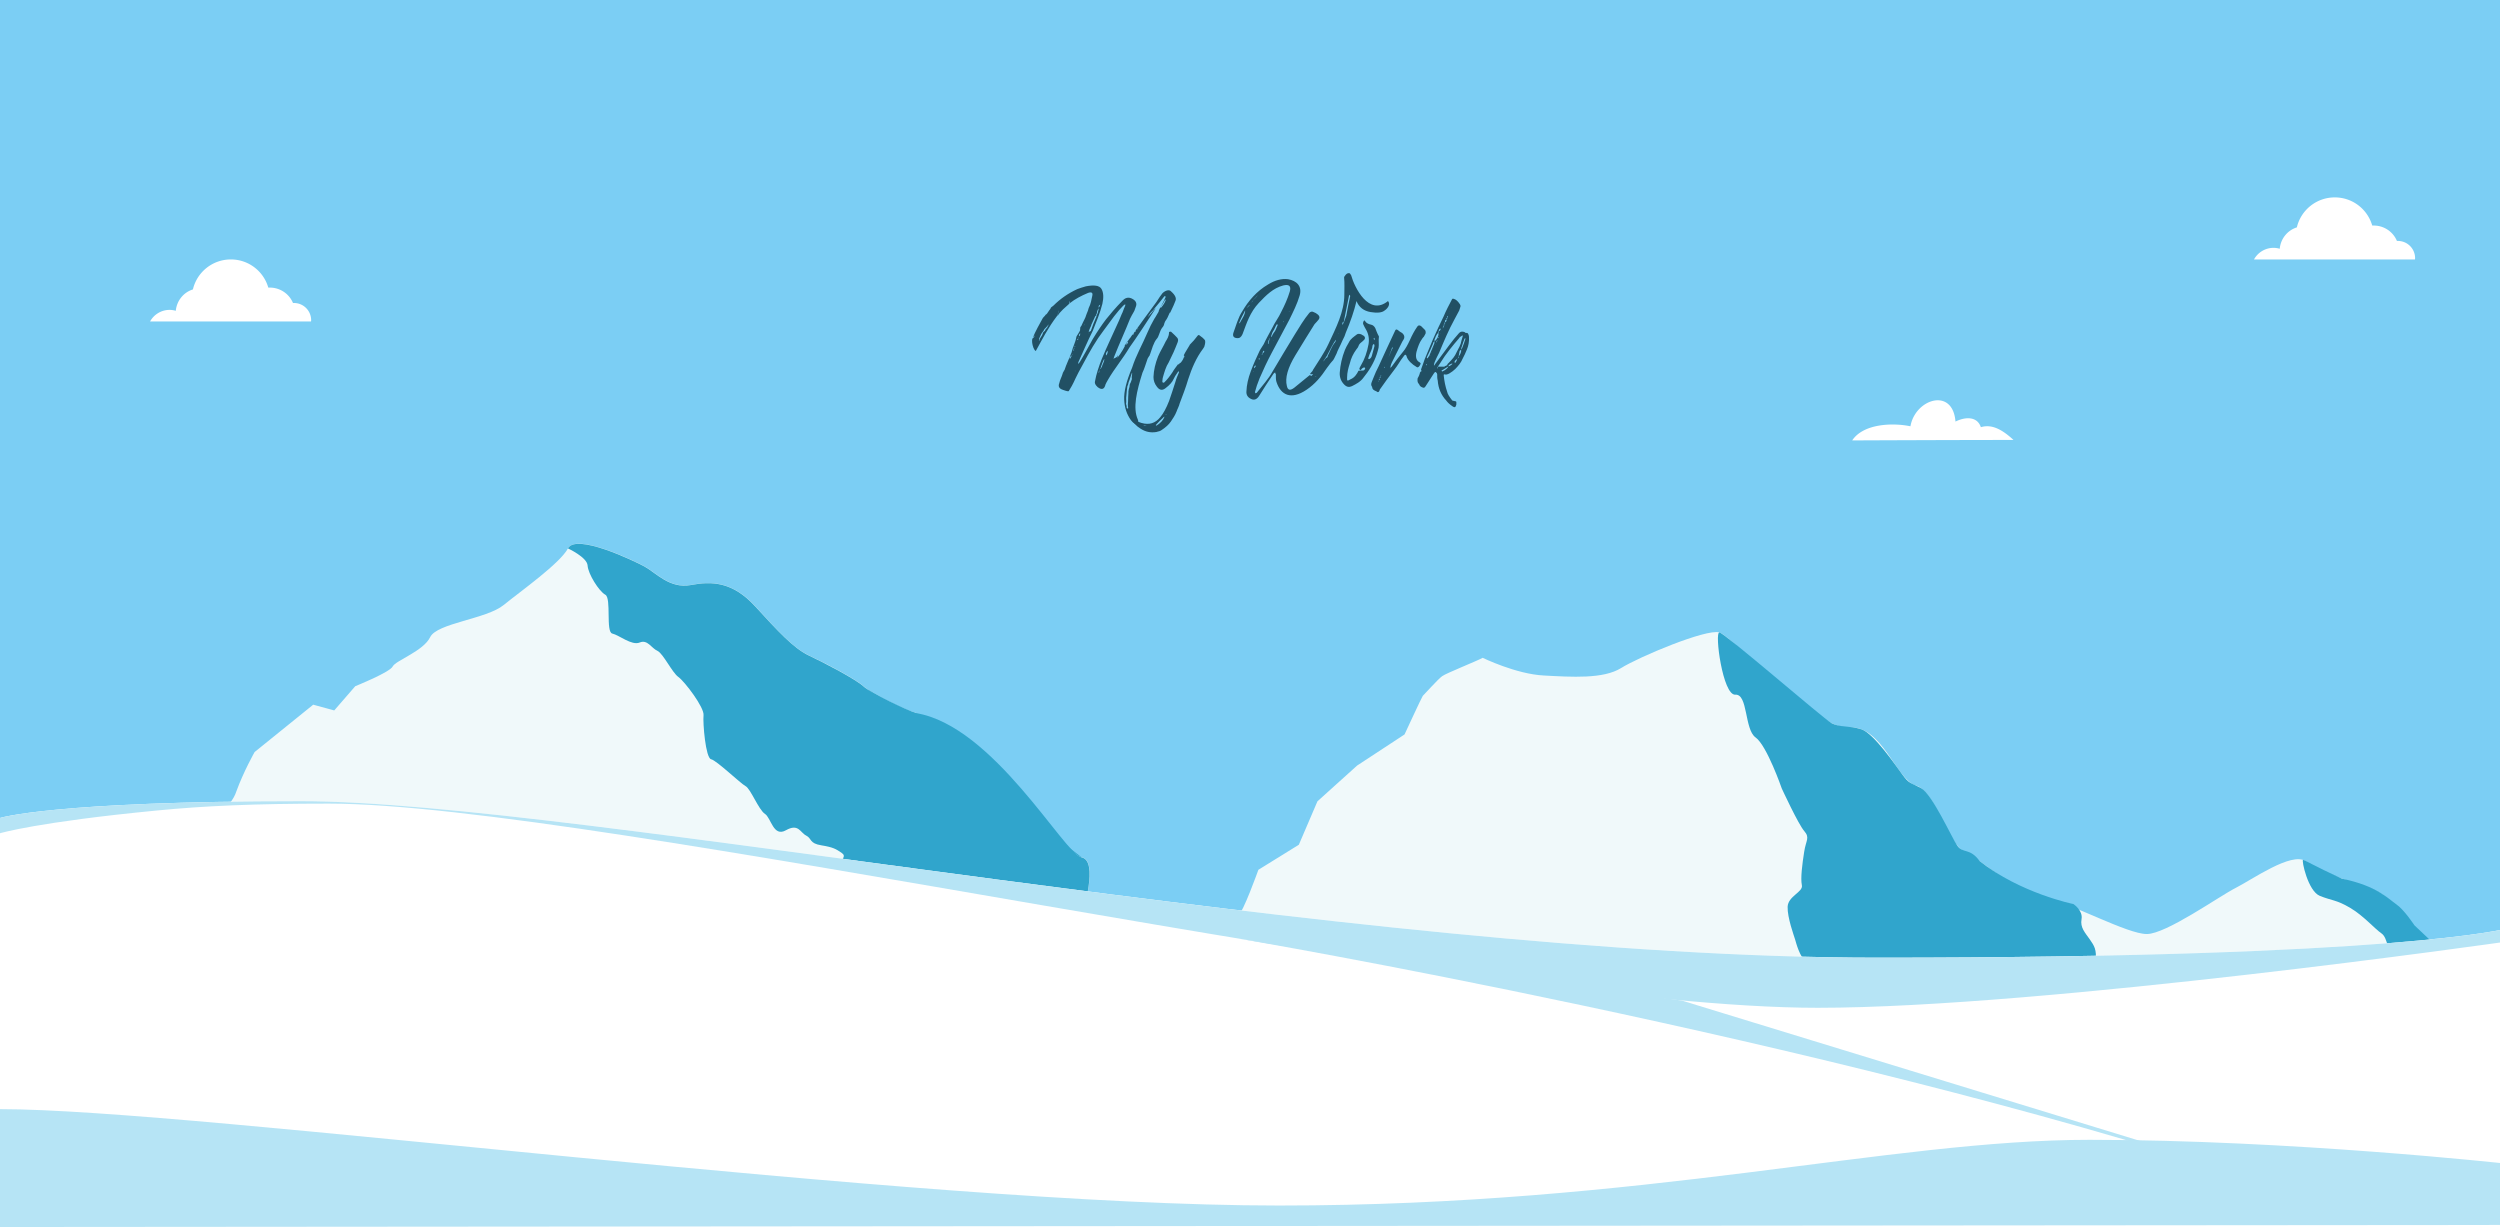 <svg xmlns="http://www.w3.org/2000/svg" viewBox="0 0 2175.8 1067.9"><rect x="0" y="0" width="2175.8" height="1067.9" fill="#333333" stroke="none"/><style>.st2{fill:#f0f9fa}.st3{fill:#30a5cc}.st4{fill:#fff}.st5{fill:#b6e4f5}.st7{fill:#215064}</style><g id="Layer_2"><path fill="#7bcef4" d="M-4.4 0h2180.3v988H-4.4z" id="sky"/><g id="mountain_bg_1_"><g id="left_mountain_1_"><path id="mount_left_5_" class="st2" d="M221.6 654.5l51-41.2 18.3 5 18.3-21.1s30-12 32.6-17.2c2.6-5.2 26.7-13.3 32.6-25.5 5.9-12.2 48.9-15.7 63.9-27.9s48.9-36.1 56.1-49.4c7.2-13.3 56.8 10.5 66.5 15.7s22.2 19.7 40.4 16.2c18.3-3.5 36.5-2.9 56.1 18.6s33.3 36.6 47 42.9c13.7 6.4 40.4 20.4 47 26.5s36.5 21.1 45.7 23.4c9.1 2.3 129.3 122.7 144.3 125.6 15 2.9 1.3 47 0 52.2-1.3 5.2.9 25.5 7 37.1 6.1 11.6 10.6 28.4 9.4 36-6 38.7-129.5-71.8-146.4-68.9-17 2.9-647.4-23.8-647.4-23.8s12.1-43.5 27.3-67.6c6.6-10.4 11.9-14.3 14.5-22.6 6.2-17 15.8-34 15.8-34z"/><path id="mount_left_4_" class="st3" d="M924.4 884.3c17-2.9 30-5.8 33.3-12.8s-3.3-24.4-9.4-36c-6.1-11.6-8.3-31.9-7-37.1 1.3-5.2 15-49.3 0-52.2-15-2.9-76.8-114.8-144.3-125.6-9.3-1.5-39.1-17.4-45.7-23.4s-33.3-20.1-47-26.5c-13.7-6.4-27.4-21.5-47-42.9-19.6-21.5-37.8-22.1-56.1-18.6-18.3 3.5-30.7-11-40.4-16.2s-59.4-29-66.5-15.7c0 0 16.7 7.7 17.1 14.9.4 7.2 9.9 22.4 15.4 25.4 5.5 2.9.2 32.5 6.1 33.8 5.9 1.3 16.9 10.7 23.8 7.8 6.9-2.9 10.2 4.9 15.4 7.2 5.1 2.3 12.8 18.9 18.3 22.8 5.5 3.9 22.7 26.6 21.9 33.3-.7 6.7 1.8 37.3 6.6 38.3s25.6 21.1 30 23.4c4.4 2.3 11.3 20.5 16.8 24.1 5.5 3.6 7.3 20.5 18.3 14.3 11-6.2 12.4 2 17.6 4.6 5.1 2.6 2.6 6.8 13.2 8.5s12.8 3.3 17.6 6.5c4.8 3.3-.7 4.9.7 9.1s5.9 11.2 7.9 11.4c2 0 183.4 121.6 183.4 121.6z"/><path id="mount_left_3_" class="st3" d="M941.4 746.2c-15-2.9-79.2-104.7-144.3-125.6-8.3-2.7-39.1-17.4-45.7-23.4"/></g><path id="end_mount_3_" class="st2" d="M1078 795.7c3.3.1 17.2-38.7 17.2-38.7l35.2-21.8 16.2-37.8 34.5-31.1 41.3-27.1s15.2-32.9 15.9-33.6c2.2-2.1 13.1-14.4 16.8-17.1s29.9-13 35.3-16c0 0 29.1 14.2 53.2 15.4 24.1 1.3 51.8 3.2 67.3-6.5s74.1-34.3 85.5-31c11.4 3.2 84.1 85.3 112.8 82.8 28.7-2.6 41.4 45.9 58.2 50.4 16.8 4.5 27.7 51.1 42.7 57.9 15 6.8 36.4 30 65.5 37.8 29.1 7.8 75.9 33.6 92.8 33.6s63.2-33 77.3-40.1c14.1-7.1 48.7-31.7 60.9-23.3 12.3 8.4 29.6 14.9 51.8 22 22.3 7.1 25 17.5 35.5 28.4 10.5 11 0 24 0 24s-613.9 112.7-1005 41"/><path class="st3" d="M1496.4 550.4c-4.3-.3 2.9 55 13.9 54.2 11.1-.8 7.8 30.2 17.6 37.2 9.8 6.9 22.8 44.4 22.8 44.4s14.3 31 19.5 37c5.2 6 1.6 7.8 0 18.2-1.6 10.4-3.3 22.9-2 29 1.3 6-12 9.4-12.4 18.8-.3 9.4 5.5 25.1 6.5 28.4 1 3.2 3.5 14.3 10.5 21.3 7 6.9 16.4 13.2 27.2 23.2 10.8 10.1 67.9 11.3 93.2 13.3 25.3 1.9 122.7-23.7 127.5-24.1 4.8-.4 2.7-5.5 3.3-15.2s-1-12.5-5.2-18.5-8.5-10.3-7.2-17.6c1.4-7.7-7.1-13.2-7.1-13.2s-46.1-9.3-81.6-37.4c-8.7-11.9-14.4-6.1-19.5-13.5s-21.8-44.9-31.5-50c-9.8-5.1-10.3-3.7-16.2-11.7s-25-36.1-35.8-39.5c-10.8-3.4-18.6-1.4-25.9-5.3-7.1-4-93.2-78.7-97.6-79z" id="end_mount_1_"/><path id="end_mouint_2_right_1_" class="st3" d="M2004.4 748.4c-1.5 0 4.2 27.1 14.6 31.3 10.4 4.2 14.3 3.3 26.2 10.3 11.9 7 21.4 18.2 27.5 22.4s3.9 17.3 13.9 20.1 43.5 0 43.5 0l-28.8-27.2s-8.9-13.6-15.8-18.3c-6.9-4.7-16.2-15.8-47.3-22.3-25.3-11.6-32.3-16.3-33.8-16.3z"/></g><g id="snow_2_"><path id="snow_cover_1_" class="st4" d="M0 711.9s45.7-14.6 262.2-14.6c238.3 0 917.5 136.2 1372.2 136.2s546.4-25.2 546.4-25.2v259.6H0v-356z"/></g><g id="snow_shadows"><path class="st5" d="M0 965.3c172.2 0 793.9 83.9 1113.2 83.9s531.1-57.2 705.4-57.2 362.1 20.7 362.1 20.7v53.4L0 1067.9V965.3z"/><path id="snow_cover_2_" class="st5" d="M0 725.2v-13.3s45.7-14.6 262.2-14.6c238.3 0 917.5 136.2 1372.2 136.2s546.4-25.2 546.4-25.2v11.3s-402.2 57.5-598.8 57.5c-296.9 0-1065.1-177.7-1295.9-177.7-65.1 0-108.5 2-149.6 6C31.9 715.5 0 725.2 0 725.2z"/><path class="st5" d="M1078 816.9s503.9 85.4 880.1 208.7c25.7 0 10.7-.1 10.7-.1l-505.1-154.7-385.7-53.9z"/></g><path class="st4" d="M2101.8 225.9c0-.4.1-.8.1-1.2 0-8.3-6.7-15-15-15h-.8a21.84 21.84 0 0 0-20.2-13.4h-1.3c-4.1-14.2-17.1-24.5-32.6-24.5-16 0-29.5 11.1-33 26.1-8.1 2.5-14.1 9.8-14.9 18.6-1.7-.5-3.6-.8-5.4-.8-7.3 0-13.7 4.1-17 10.1h140.1zM1612 383.3c9.8-14.7 35.2-15.5 50.7-12.3 4.1-23.7 36.8-34.3 39.2-4.1 8.2-4.1 18.8-4.9 22.1 4.9 10.6-3.3 20.3 3.7 28.4 11.1-47 0-140.4.4-140.4.4zM270.7 279.9c0-.4.1-.8.1-1.2 0-8.3-6.7-15-15-15h-.8a21.84 21.84 0 0 0-20.2-13.4h-1.3c-4.1-14.2-17.1-24.5-32.6-24.5-16 0-29.5 11.1-33 26.1-8.1 2.5-14.1 9.8-14.9 18.6-1.7-.5-3.6-.8-5.4-.8-7.3 0-13.7 4.1-17 10.1h140.1z" id="clouds"/><path class="st7" d="M1014.7 278.7c-.5.6-1 1.6-1.4 2.9-.2 1.3-.8 2.6-1.9 3.7-1 1.4-1.9 3.5-2.7 5.9-.5 1.4-1 2.7-1.8 3.5-3 3.4-4.5 9.6-5.9 13.4-.8 1.3.2.6-.6 1.4-.5.8-1.1 1.6-1.6 2.6-1.8 5-2.7 8.6-4.5 12.3-5 16-8.6 30.5-4 40.8.6 1.4.3 2.6-1 3.4-1.1.8-2.9-.2-5-2.9-3.7-5.1-5.6-11-5.9-17.9s1.9-16.2 6.9-27.8c3.4-10.7 9-20.3 13.4-30.7 1.8-4.3 3.5-7.5 5.9-11.8 1.4-1.9 2.4-4.2 3.7-6.1 0 0 .2-.2.2-.3l-.2-.2 1.3-2.9s0-.2.2-.2c1.8-3 3.2-6.1 4.6-9.1.2-.8-.5-1.6-1.3-.5-2.6 3.2-5.1 6.6-7.8 9.6h-.8.8c-.8 1.3-2.2 2.9-3.7 4.2-.2.2-.2.3-.3.3-.8 1.4-1.6 2.2-2.2 3.4-.2.5.8-.8 3.2-3.5 2.4-2.9 3.5-4.2 3.4-3.7-2.4 3.8-6.2 9.6-11.2 17.1-5 7.5-8.8 13.1-11.5 16.8-5.8 9.8-13.1 18.4-18.7 28.1-1.1 1.9-1.9 3.4-2.2 4.2-.8 3.5-2.6 4.6-5.3 3.2-1.8-.8-4.6-3.7-3.8-6.1 1.1-6.1 3.2-12.5 5.9-19.4 4.5-10.9 10.1-22.4 15-33.4l2.2-5.3c.5-.8 1.1-2.4 2.1-5.1 1.8-3.8 1.6-4.6-.6-2.6-2.1 2.1-4.8 5.1-8 9.3-3.2 4.2-6.2 8.3-9.3 12.6l-4.6 6.4c-6.4 9.6-11.7 20-17 29.7-1.9 3.8-3.4 6.7-4.2 8.6-.8 1.8-2.2 4.3-4.3 7.7-.2.5-1.8.2-5.1-1-3.4-1.1-4.3-3-3.2-5.8.6-3 2.1-5.4 2.9-8.2 0-.6.3-1.1.8-1.8.2-.5.3-1 .8-1.3 1.4-4.6 4.5-10.9 6.2-15.5 1.1-5.1 3.4-8.5 4.2-13.6 0-.2.5-1 1.6-2.7 1.1-1.8 1.6-2.7 1.6-3 0-1.8.2-2.9.5-3 .3-.2 1-1.3 1.8-3.4.8-1.9 2.4-4.3 3-6.7l.6-1.6c.6-1.3 1.4-3.4 1.6-4.6 1.9-3.7 2.4-7.2 3.2-11 .5-2.4-.8-3.2-3.7-2.2-6.2 2.6-11.4 5.4-15.7 8.8-1.1.8-1.3.8-.6-.3.8-1.1.6-1.4-.2-.6-.6.8.5.5-.3 1.9l-5 4.5c-2.2 2.1-3.8 4-4.6 5.6-.3.3-.3-.3.2-1.8.5-1.4.8-2.4.8-2.9-.2 0-1.1 4.5-1.8 5.1-7.5 9.8-13.1 20.8-17.8 29.3-.5 1.6-1.3 1-2.6-1.9-1.1-3-1.4-5.6-1-7.7.8-1.3 1.3-.5 2.1-2.6.3-.8.2-.6-.5.5s-.8 1.1-.6.2c.5-1.8 1.8-4.3 3.7-8l4.2-7.7.3-.2c-.5.2.2-.6.2-.6 1.1-1.1 2.1-2.2 2.9-3.4.5-.8-.5 1.1 0 .6.5-.6 2.6-4 3.4-4.8l.6-1.3 2.1-1.6c5.9-5.9 12.8-10.7 20.8-14.4 2.1-.8 4.6-1.6 7.4-2.4 7.2-1.4 11.8-.8 13.6 2.2s2.1 7.4.8 13.1c-1.9 7.7-5.3 15.7-8.3 23.3-4.5 9-8.5 18.4-12.5 27.2-.2.6-.3 1.3-.3 1.8 1-1.1 1.4-1.6 1.4-1.6 4-6.6 7.5-13.3 11.4-20.2 4.2-6.9 8-12.5 11.5-17.1 3.7-4.6 8.3-10.1 14.1-16 2.6-2.9 5.3-3.5 8.3-2.1 3.7 1.8 4.8 4.3 3.4 7.5-.8 2.7-1.6 4.3-2.2 5.1-.5.8-1.4 2.4-2.7 5-4.3 10.9-9.3 21.6-13.6 32.5-.2.2-.3 1-.8 2.4.5-.6 2.4-1 3-1.8l1.4-2.1c-.5.5-.6 1.3-.8 2.2l-.6.6s.2-.2.6-.2c.8-.8 1.4-1.9 2.1-2.7 1.8-2.7 3.2-5 4.5-7.7.3-.2 1.1-.8 2.4-2.1v-1c-.5.3-.6.5-.6.3-.2.5-.8 1.3-1.6 2.7 0 0-.3.2-1 .6l5.3-7.4v.2l.2-.2c.2-.2.2-.2 0-.2l1.8-2.6v.5c.3 0 .6-.2.8-.3-.5.3-.2-.3.6-1.9 1.4-1 1.9-1.3 1.6-1.1 0 0-.5-.2 0-.3-.2 0-.5 0-.6.2-.5.5-1 .8-1 1.3l-1 1.3c6.6-9 13.3-18.6 20.2-27.7 2.2-3.5 4-6.1 5.3-7.7 2.1-2.1 5.8-3.8 7.7-1.4 3.4 3 4.5 5.8 3.7 7.8-.8 2.1-2.2 5.6-4.6 10.4l-.5.2c-1.5 3.6-2.5 5.5-3.3 6.5zm-110.5 17.6s0 .3.2.3c0 0 .2.2.2-.3s0-.8.5-1.6l1.9-3c.2-.6.6-1.4.8-2.1.2-.6.8-1.1 1.6-1.6.2-.3.3-.5.3-.6 0-.3.3-.8.8-1.3l.5-.5s.3-.5.5-.6c0-.3.3-1 1-2.1.6-1.1 0-.5-1.9 1.9l-1.6 1.6c-.2.6-.6.8-.5 1-.8 1.4-1.8 2.2-2.4 3.5-.6 1.1-1.1 2.2-1.6 3.5-.2.5-.3.8-.2 1.3-.1.1-.1.6-.1.6zm25.5 20.8c-.5.2-.6.5-.6.8.1-.5.4-.8.6-.8zm3-7.6c-1.1.6-1.6 1.4-1.8 2.2.2.2.2.3.3.3 0 .5.3 0 .3 0-.1-.5 1-1.3 1.2-2.5.5-.3.6-1 .6-1.8l.2-.5-.2.5c0 .7-.6 1.2-.6 1.8zm3.2-8s-.5-.5-.5-.6v.5s-.2.3-.3.8c-.5.5-.6 1.1-.5 1.9-.2.2-.6.5-.6.5l.6.6s.2 0 .2-.5c0 0-.2-.5-.2-.6.3-.5.5-1.1.3-1.9l1-.7zm-.2 21.3c-.5 0 0 .2 0 .2 0 .2.2 0 .3-.3.1.1-.1.1-.3.1zm1-23.8c0-.3.2-.5.3-.5 0-.2 0-.3.2-.5-.2.2-.2.3-.2.3-.1.2-.3.4-.3.7zm2.1-6.1c1.1-.6 1.4-1.6 1.3-2.9l.2-.3v.3c-1 .6-1.4 1.6-1.3 2.9-.5.5-.6 1.1-.8 1.8-.3.2-.5.5-.6.8 0 0 .2.5.6.5l.2-.3c-.2-.2-.2-.8-.2-1 .4-.2.6-.8.6-1.8zm5.1-11.4s.2-.2.2-.3c-.1.2-.1.3-.2.3-.2.8-.6 1.3-.5 1.9-.2.2-.2.2-.2.3v-.3c.4-.3.5-.9.7-1.9zm3.5 8.8v-.5l-.2.2c.2 0 .2.2.2.3zm.2-.6c0-.2 0-.2.2-.3h-.3v.3h.1zm2-6.6h.2c-.6 1.4-1.3 2.6-1.8 4 0 0-.2.6-.5 1.8.8-.5 1.4-.3 1.9-1 1.3-4 3-8.3 4.8-12.3.2-.3.2-.5 0-.6 0-.2.3-.8.5-1 .5-1 1-2.4 1.3-4.2.2-.8.2-1.3.2-1.4-.5.5-.6.6-.6.8-.5.8-.8 1.9-1 3.4-.3 1-.5 1.3-.5 1.1-.2.2-.3.5-.3 1l-.6.5-3.6 7.9zm7.6-16.6s.2-.5.3-1.4c-.5.5-.8.8-1 .8-.2.2-.3.8-.5 1.9l1.2-1.3zm.3 54.7s.3-.5.8-.6c0-.2-.2-.3-.3-.5 0 .2-.2.3-.2.3-.5.5-.3.8-.3 1-.5.2-.6.8-.8 1.6l-.6.8s0 .5.2.5l.3-.3c0-.2.2-.3.2-1 0-.5.5-1.2.7-1.8zm3.2-8.3c-.8 1.4-1.6 3.8-2.7 6.9v.3s.6-.2.8-.3c.6-2.6 2.2-4.8 2.4-7.2l.5-.5c-.2.2-.2.3-.2.5-.5.1-.8.1-.8.3zm3.3-7.7c-1.4 1.6-1.8 3-1.3 4.2-.5.5-.6 1-.6 1.1 0 .3-.2.6-.6 1.1v.3c-.2-.2-.2-.2 0-.3.2-.2.5-.6.6-1.1 0-.2.2-.6.6-1.1 1.2-1.5 1.5-2.9 1.3-4.2-.2.2 0-.2.2-1.3.2 0 .2-.2 0-.5.2.2.2.5.2.5l-.4 1.3zm1.6 10.9l-.2.2h.3l-.1-.2zm11.1-12.8s0 .3-.2.8c-.2.2-.5.6-.8 1.4l1-2.2zm3.7 50.9c0 .5.2.6.8 1.3 0 0 0 .2.2.2s.3-.2.5-.5c-.2-1.1-.3-2.2-.3-3.4.2-1.4.2-3.7.3-6.7.2-1.8.2-3.4.2-4.6.2-1.4.5-2.6.8-3.4.2-.8.2-1.3.2-1.6 0-.6.3-1.6 1-2.7 0 0 .2-.5.5-1.4.5-1.4.6-1.9.5-1.4-.2-.8-.2-2.2.2-4.5.3-2.4-.5-.6-2.2 5-.6 1.3-1.1 2.7-1.4 4.5-.5.8-.6 1.3-.6 1.8-.3 1.9-.6 4.5-.8 7.5-.5 2.6.2 5.1-.3 7.2.5 1.3.6 2.2.6 2.9h-.2zm9.9-67.5c0-.2.2-.5.3-1h-.3c-.2.2-.2.5-.2 1h.2zm23.5-25.6c-.8 2.1-2.6 4.3-3.8 6.4l.2.3c.5-.2.6-.3.6-.3 2.4-3 3.7-5.4 3.8-6.9 0 0 .2-.2.2-.3 0 .2 0 .2-.2.3-.7.5-1 .6-.8.5z"/><path class="st7" d="M1027.5 315.8c1.8-2.2 2.6-3.8 2.7-4.8v.3c.8-.5.8-1.3 0-2.2v.2c1.4-3 3.4-5.8 5.1-8.8l.2-.5 3.5-3.7c1.1-1.1 1.9-2.6 3.2-4 .6-.8 1.3-1 1.9-.3 2.1 1.4 3.5 2.7 4.3 3.7.5.6.6 1.4.5 2.6 0 .5-.3 1.8-.8 3.5l-1 1.6c-6.2 8.2-9.9 17.3-13 26.7-2.1 7.2-4.8 14.1-7.4 21-.6 2.6-1.9 4.6-2.7 7-1.3 3.4-3.2 6.1-5 8.8-1.8 2.6-4.5 5.1-8.2 7.5-.6.5-2.1 1.1-4.5 1.6-5 .8-9.4-.2-13.6-2.9-3.5-2.1-6.4-5.1-8.6-9-1.3-2.1-1.4-4.3-.5-6.7.2 0 .5-.5.5-.6.2.2.3.5.3.8l.5 1.9c.8 4.3 3.7 7.2 8.6 8.6 6.6 1.9 12 .3 16.3-5 2.7-3.2 5.3-8 7.7-14.2 1.9-5.1 3.5-10.7 5.4-16.3.8-3 1.9-5.6 3.2-8.6 0 0-.2-.3-.2-1-.5.5-.6.6-.6.5-2.1 3-3.4 5.1-3.8 6.2-1.1 2.7-3.5 5.4-7.2 8.2-2.7 2.1-5.1 1.8-7.4-1.3-2.1-2.7-3-5.4-3-8.5.2-5.9 1.6-11.8 4-17.9 1.9-4.5 4.5-8.5 6.6-13 1.3-2.1 2.9-4.6 2.9-7.7-.2-.8 1.1-1 1.8-.8 2.4 2.2 4.3 4 5.4 5.3.8 1 1 2.2.3 4-1.3 3-2.2 5.8-3.5 8.5-1.4 3.2-2.9 5.8-4.2 8.8-2.6 4-3.8 8.6-5.1 13.1-.2.2-.3 1.3-.5 3.7 0 .5.2.8.5.8.5.3 1 .2 1.4-.3 2.2-2.1 4.5-5 6.9-8.6 1.4-2.6 3.2-4.6 5-7.2l-.2-.2c.5.8.8.8 1.1 0l-.2.2 1.1-1.1v.1zm-31.6 54.3h-1c.5.2.8.3 1 .3.6 0 1.3 0 2.1-.2-.9-.1-1.5-.1-2.1-.1zm19.2-9.4v-.3c-.5 0-.5.2-.5.2 0 .3 0 .6-.2 1-.2.2-.5.6-1 .8-3.4 3.2-5.8 5.6-7 7 0 .2-.3.5-.5.5l.2.3c0 .2.2.2.5.2 3.4-2.2 5.6-4.6 6.7-7.2v-1c.2-.2.6-.3 1.1-1 0 0 .2-.3.7-.5zm84.7-61.1c2.1-4.6 5-9.6 7.7-14.7 2.1-4.5 5.4-8.6 7.5-13.3 3-5.8 5.6-11.5 7.5-17.8 1.4-4.8-.5-6.6-5.6-5.4-9 2.4-15 8.6-21.3 15.2-7.7 8.2-10.6 17.6-14.2 27.2-1.1 2.6-2.7 3.7-4.6 3.5-3-.2-4.2-1.6-3.4-4.5 2.4-6.4 4-13.1 7.8-18.9 5.3-9.1 12.6-17.6 22.4-23.3 5.9-3.7 11.8-5.3 17.4-4.6 7.5 1.3 12.5 6.1 10.1 14.2-2.1 7.2-5.6 14.2-9 21.1-5 9.6-10.2 19-15.2 28.6-4 7.5-7.5 15-10.6 22.2-1.9 4.6-3.2 8.6-4 11.8-.2.2 0 .6.3 1.4.8-.2 1.4-.5 1.6-1 4.5-5.8 9.8-11.5 13.4-18.1 6.4-11 12.8-21.3 19.4-32.3 3.7-5.9 7.7-12.8 12.6-18.7 2.4-2.1 3.8-.3 5.6.3 3 1.8 3.8 3.5 2.6 5.4-1.1 1.4-2.2 2.7-3.7 4.2-4.3 6.9-9.9 15.8-16.6 26.9-6.7 11-9.3 20-7.5 27 .8 3.7 2.9 4.2 6.6 1.3l13.1-10.7c.8-.5 1 1 2.1.3.2-.5.5-.8 1-1.4-2.4.5-3.2.3-2.1-.8s1.9-2.1 2.1-2.9c4.5-7.2 9.8-14.7 13.4-22.5 6.6-14.1 13.8-28.1 13.8-42.9 0-5.1.3-9.8-.2-14.9 0-.5.5-1.4 1.6-2.6 1.1-1.1 2.2-1.4 3.4-1l1.1 1.6c2.9 10.7 15.5 36.1 32.1 22.5 2.6 3-.8 6.9-2.9 8.2-2.2 1.9-6.4 2.4-12.3 1.4s-10.1-4.2-12.2-9.6c-2.1 8.8-5.3 18.1-9.4 27.7l-1 2.9c-1.8 3.8-2.1 4.2-3.5 7.5-1.1 2.4-2.6 5-3.4 7.5-1.8 3.8-2.9 6.1-3.7 6.6-.6.5-2.2 2.6-4.8 6.1-5 7.5-10.2 13.9-17.8 19-13.4 9-22.4 4.6-26.1-7-.6-1.9-.5-4.3-.5-6.9-.5-.2-.6-.6-.6-1.3-.8.5-1.3 1-1.4 1.1-4.5 6.6-8.6 13-12.6 19.4-1.9 3-4.3 4-7 2.6-3-1.4-4.3-3.7-4-6.7.2-5.3 1.4-11 3.8-17.4 2.4-6.4 5-12.2 7.5-17.4.8-1.8 2.3-3.7 3.7-6.1zm-21.2-18.9c0 .5-.2.6-.2 1.1 0-.5.6-.5.8-1 1.9-3.7 4.6-6.9 4.5-11.2 1.1-1.3 2.4-2.6 3.8-3.8l-.2-.3c-1 .8-2.1 2.2-3.5 4.3-1.7 3.8-3.8 7.1-5.2 10.9zm10.8-17.5c.5-.6.8-1.1 1-1.6l1.1-1.3c.3-.3.6-.6 1-.8l1.8-2.1v-.2l-1.8 2.1c-.6.6-1 .8-1 .8-.5.8-1 1.3-1.1 1.4-.8 1.1-1.1 1.6-1 1.4v.3zm1.1 60.4l.2-.2v-.5c-.2.2-.2.4-.2.7zm2.4-4.9c0-.5-.2-.5-.2-.6h-.2c-.8.5-1.1 1.3-1 2.1 0 0 0 .2.2.2 0 0 .2 0 .2-.2l1-1.5zm2.3-6.9s.2.2.3.2v.5c0 .2.2.3.5.5 0-.2.3-.3.5-1h-1.1l-.2-.2zm1.1-56.6l-.2-.2.2.2zm4 50.7s-.2-.5-.2-.6c-.3 0-.5 0-.5.2-.3.2-.6.8-.8 1.8-.2.3-.3.6-.8 1 0 0 .3.3.5.3 0 0 .2 0 .2-.2s.2-.5.2-1.1c.8-.3 1.2-.6 1.4-1.4zm3.2-6.8s0 .2.2.2.3 0 .3-.2c.2-.6.3-1.9.8-3.7 0 0 .3 0 .5-.5 0-.2 0-.3-.2-.5 0 .2-.2.3-.2.3 0 .3 0 .5-.2.6-.6.6-1 1.8-1.2 3.8zm3.2-6c.8-1.8 1.4-2.9 1.9-3.5 1.8-1.9 2.2-4.5 3.4-6.6-.2.2-.3-.2-.3-1-.5.2-.6.3-.6.5-1.3 1.9-1.9 4.2-3 5.6-1.1 1.4-1.3 3.4-1.9 4.8 0 0 0 .2.2.2h.3zm1.8 3.2v.3h.3c-.2-.2-.2-.3-.3-.3zm8.3-16h.3s.2-.3.3-.5l-.2-.2-.4.7zm5.3-9.3h-.2l-.2.2.2.2c.2-.2.2-.2.2-.4zm22.2 56.6c0 .2 1.1.3 1.1.3s.2-.2.3-.2c-.1.1-1.4-.1-1.4-.1zm11.5-17.1c-.6 0-.8-.2-.6-.3 1.8-2.7 3.5-8.6 6.7-12.3l.6-1.1c.2-.3.2-.6.2-1.1-1.1 1.4-1.6 2.2-1.6 2.2-2.4 4-4.3 8.2-6.7 12.5v-.2c0 .2-.5.8-1.4 2.2-1 1.4-1.3 2.1-1.1 2.1s1.4-2.4 2.6-3.2c.5-.5 1-.6 1.3-.6v-.2zm9.4-20.6v.2c-.2.2-.2.3-.3.3 0 0-.3.5-.8 1.4-.2 0-.2 0-.2-.2.2-.5.6-.6 1.1-1.1.1 0 .2-.5.2-.6zm3.1-9.2v2.2l1.3-2.4 2.1-5.8c1.1-5.8 2.1-11.2 3.4-17.1 0 0-.2-.3-.5-1.1-.5.5-.6 1-.6 1.1-1.4 7.7-3.2 15.4-4.6 22.9-.7.1-1 .2-1.1.2z"/><path class="st7" d="M1183.8 322.3c-.8-1.1-1-1.9-.2-2.6 0-.2.3-.8.8-1.6 3.2-5.3 5.4-11.5 6.7-18.7.8-5-.2-9.4-2.7-13.4-.5-.8-1.1-1.9-1.9-3.7-.3-.6-.3-1.4.2-2.6.5-1 1-1.1 1.3-.3 1.1 1.8 3 2.7 5.4 3.2 1.4.3 2.6 1.3 3.5 2.9.8 2.1 1.8 4.8 3 6.9.2.2.2.3.2.8-.5 3.2.2 6.4-.3 9.4-1.6 7.5-5 14.9-9.9 21.8l-3.2 4.2c-2.6 3.7-6.4 5.6-10.1 7.5-2.4 1.1-4.5.8-6.6-1.3-2.7-2.7-4.2-6.1-4-10.4.5-6.7 1.9-13.3 4.5-19.8.6-1.6 1.8-3.8 3.5-6.7 1.4-3 4.3-4.8 7-6.9.8-.6 2.1-.6 3.7 0l2.4 1.4c1.1 1.1 1.1 2.1.3 3.2-.8.8-1.9 1.9-3.4 3-1.1 1.1-1.6 2.1-1.8 2.9-.2.5-.6 1.4-1.8 2.7-2.7 3.7-4.6 7.7-5.6 12-1.3 4-2.4 8-2.4 12.3v1.8c0 .8.3 1 1.1.8l1.9-1c3.4-1.3 5.6-4.6 6.9-7.4 3.7-.6 5.1.8 5.9-2.4 0 0-.6-.5-.8-.5-.5 0-1 .2-1.4.5-1.1.5-1.1 1.9-2.6 1.9h.4zm12-22.7c-.3-.2-.6 0-.8.2-.3.8-.5 1.1-.5 1.1 0 1-.3 2.4-1.1 4.2-1.1 2.1-1.9 4.5-2.6 6.6 0 .5.2.8.3.8h.6c1.1-.5 1.8-1.4 2.2-2.7 1-3.8 1.8-6.7 2.4-8.8 0-.2-.2-.3-.2-1 0-.2-.2-.4-.3-.4zm-3.2-13.4l.2-.2h-.2v.2zm3.7 8.3c0-.2-.2-.3-.3-.5 0 0-.2.2-.5.6 0 .5.2.6.3.8 0 .5.2.6.2.6l.3-.5v-1zm15 24.5c3.2-4.5 6.2-8.6 9.9-13 1.9-2.2 3.8-5.6 5.8-9.9 1.9-4.3 4-8.3 6.4-11.7.8-1.4 2.1-1.6 3.5-.5l2.7 2.7c1.1.8 1.4 2.1 1.1 3.7l-1.4 2.6c-.8.8-1.6 1.8-2.2 2.9-1.6 2.2-3 5.8-4.3 10.4-1.1 4.6-.2 7.8 3 9.3.6.5.8 1 .5 1.4-.5 1-.8 1.6-1.3 2.1-.8.8-1.6 1-2.4.2-3.2-1.8-7.7-5.6-8.5-9.4-.5-1.4-1.3-1.4-2.1-.2-1.8 2.4-3.4 4.5-4.8 6.9-.8 1.3-2.2 3.4-4.3 6.1-4.3 5.6-8.2 10.9-11.5 15.7l-.3.3c-.6.8-.3 2.6-2.1 2.7-1.4-1.3-3.5-1-4.6-3.4 0-.5-.2-1-.3-1.3-.8-1-1-2.2-.3-4 1.3-3 2.4-6.2 3.7-9 3.4-6.6 6.2-13.6 9.6-20.6l7-15c.5-1.4 1.3-1.6 2.4-.8 1.3 1.1 2.4 1.9 3.8 2.6 1.6 1.4 2.2 2.9 1.8 4.5-.3.8-.8 1.8-1.6 2.9l-9.1 18.2c-1.1 2.4-1.4 4.2-1.3 5h-.3l-.3.2c.3 0 .5-.2.5-.3.7-.7 1.1-1.2 1.3-1.3zm-10.7 10.2c.6-.2 1-.6 1-1.8.3-.5.5-.6.5-.6s-.2-.3-.2-.5c0 .2-.2.3-.2.3 0 .5 0 .8-.2 1-.5.3-.8 1-.8 1.8-.5.3-.8 1-.8 1.9-.3.2-.5.5-.6.8v.3s.3-.2.3-.3v-1c1 0 1.3-.6 1-1.9zm2.4-4.8v-.2h-.2l.2.2zm5.4-13.3c2.2-5.3 3.5-8 3.7-8.2 0 0-.3-.6-.3-.8-.2.3-.3.5-.3.6 0 .3-1 3.2-3.1 8.4-2.1 5.3-3 7.8-3 8-.2.2-.5.3-.6.6v.6l.5-.5v-.8c0-.2 1-2.6 3.1-7.9zm68-21.4c.3 0 .6.2 1 .3.8 1.1 1.1 2.4 1.1 3.5.2 4-.5 7.5-1.8 10.6-1.1 3-2.4 5.4-3.7 8-1.4 3.4-3.7 6.2-6.4 9-1.4 1.4-3.2 2.7-5 3.8-1.8 1.1-3.4 1.4-5.1.8l.2.5c-.2.2-.2.3-.2.6.5 4.8 1.4 9.6 3 14.2.3 1.8 1.8 4.2 4.3 7.4 0 .2 1 .5 2.7.8.6 0 1 .3 1 1v1.8c-.5 2.6-1.6 3-3.4 1.6-2.6-1.8-4.3-3.4-5.4-5-4.5-4.8-6.9-10.6-7.4-17.3-.5-1.8-.5-3.5-.5-5.6 0-.5-.3-1-1.1-1.8-.3-.2-.6-.2-.8 0-.3.2-.8.8-1.3 1.6l-6.9 10.7c-.8 1.3-1.6 1.6-2.7 1-1.4-.5-2.4-1.3-2.7-2.4-.8-1.1-1.1-1.6-1-1.4-.6-.8-.8-2.2-.5-4.2 1.1-1.8 1.8-3.5 2.1-5.3l.2.2s.2-.3.2-.5c.8-.2 1-.6.6-1.6 0-.2 0-.2-.2-.3 1.4-4 2.6-6.9 3.2-9l7.2-17.3c3-6.6 6.1-13.6 9.4-20.2 2.1-5 4.6-9.8 7.2-14.7.2-.5.6-.6 1.3-.5 2.1.5 3.8 2.1 5.6 4.8.5.8.6 1.4.5 1.9-.6 2.1-1 3.4-1.1 3.5l-4 7.5c-5.3 9.6-9.4 19.5-13.4 29.1-1.8 3.4-2.9 5.9-3.7 7.7-.8 1.9-1.1 3.4-.8 4.2l-.2-.2c1.8-2.4 3.4-4.8 5.3-7.2 5-6.6 10.9-15.2 16.8-21.6 1.4-1.3 3-1.4 5-.5.4.7.9.7 1.4.5zm-40 33.3v.6c0 .2-.2.2-.2.2l.2-.8zm4-3.1v.2h.2l-.2-.2zm1.4-2.4c.2-.2 0-.3-.2-.6l-.5.5v.6c0 .5 0 .8-.2.6 0 0 .2-.5.2-.6.6-.3.7-.5.7-.5zm10.4-29.2c-.3.2-.5.6-.5 1.4 0 .2-.2.2-.3.2-1.3 1.6-2.2 3.5-3 5.9 0 .5.2.8.2 1.3-.8.2-1.3.8-1.4 1.9-1.8 4.3-3.5 8.3-5.4 12 0 .5.2.8.2.8.3 0 .5 0 .6-.2.8-1.3 1.1-1.8 1.1-1.4 1.4-3.8 3.2-7.5 4.6-11.2 0-.6.2-1.1.3-1.9 2.1-1.9 3.2-4 3.4-6.4 0-.2-.2-.5-.2-1 .6-.2.8-.6.4-1.4 1.1-.5 1.8-1.3 1.6-2.4-1.1.3-1.6 1.1-1.6 2.4zm-9.1 26h-.2v.2l.2-.2zm.3-1.4l.2-.2h-.2v.2zm1.3-3.5l-.2.2.2.2v-.4zm1.1-2.7l.2-.2-.2-.2v.4zm.8-1.6c-.2 0 0-.2.3-.6 0 0 .2-.3.2-.5-.2-.2-.2 0-.2.5-.1.1-.3.6-.3.6zm1.2-2.8l.2.3v-.3h-.2zm1.2-2.4l.2.3v-.5l-.2.2zm1.8-3.6s.8.2.2-.5c0 .1-.2.5-.2.5-.5.3-.6 1-.6 1.8 0 .5-.2.6-.3.5 0 0 .3-.3.3-.5.4-.1.6-.7.6-1.8zm.6 23.9c-.5-.8-.2-1.1.8-1.1h2.6c1.4 0 2.1 0 2.1.2.8-1.3 2.7-.6 2.9-2.4.3-.5.6-.6.8-.8 3.8-4 5.3-5.4 7.4-10.1 1.4-2.7 3.4-5.9 4-9.8.5-1.1.6-2.4 1.1-3.8 0-.2 0-.2-.2-.3l-.2-.2c-1 .8-1.6 1.3-2.1 1.4l-.5.8-4.5 5.3c-2.4 3-6.1 7.5-8.2 10.6-2.4 3.4-4.2 6.7-6.6 9.9 0 .2.2.6.2.6h.5c.1-.1.1-.1-.1-.3zm1.6-28.3c-.2.2-.3.5-.3.5l-.8.8-.5.5c0 .5.2.6.2.6.2 0 .3-.2.3-.3v-.8l.8-.8c.2-.1.3-.3.3-.5zm.8-1.4l-.3-.2v.2h.3zm.5-1.6v-.2h-.2l.2.2zm.8 34.5c2.9-1.3 4.6-2.7 5.4-4.3 1.4-.6 2.6-1.4 3.4-2.2l.2-.3c-.5 0-.6 0-.6-.2l-2.2 1.1c-.5.2-.6.8-.6 1.6-.6 0-1.3.3-2.1 1-1.8 1.1-3 1.9-4 2.4l.5.9zm-.3-36.3v.2h.3l-.3-.2zm.3 33l-.3.2.3.2v-.4zm.7-34.9s-.8.3-.2.5c0 0 .2-.5.2-.6.5 0 .8-.5.8-1.4.3-.2.5-.6.5-1.6.5-.2.8-.6.6-1.8 1-.2 1.4-1 1.3-2.4.5 0 .6-.5.6-1.4.5-.2.6-.6.6-1.6.2-.2.3-.5.3-.6-.2.5-.3.6-.3.6-.6.2-.8.8-.6 1.6-.8.3-1 .8-.5 1.4-1.3.6-1.8 1.4-1.4 2.4-.5.3-.6 1-.6 1.8-.6.3-.8.8-.5 1.6-.5.1-.8.6-.8 1.5zm5.4-12.3l.2-.2h-.2v.2zm.5-1.7l.2.2v-.2h-.2zm1.2-3.4v.2h.2l-.2-.2zm6.6 42.5c1.6-2.1 2.4-4 2.2-6.1.5-1 .8-1.3.8-1.1 1-2.4 1.9-5.1 2.9-8.2 0 0-.2-.5-.2-.6-.3.3-.5.5-.5.3-.8 2.1-1.8 4.5-2.4 6.9-.5 1.1-.8 2.1-.6 2.7-1 1-1.4 1.3-1.3 1.1l-.9 5c-.5.2-.6.6-.6 1.4-.5.2-.6.5-.8.8-1.3.8-2.1 1.6-2.2 2.6 0 .3.2.5.3.5 0 .5.2.5.5 0 .8-1 1.3-1.9 1.4-3 .2-.3.3-.6.8-.8.4-.2.6-.7.6-1.5z"/></g></svg>